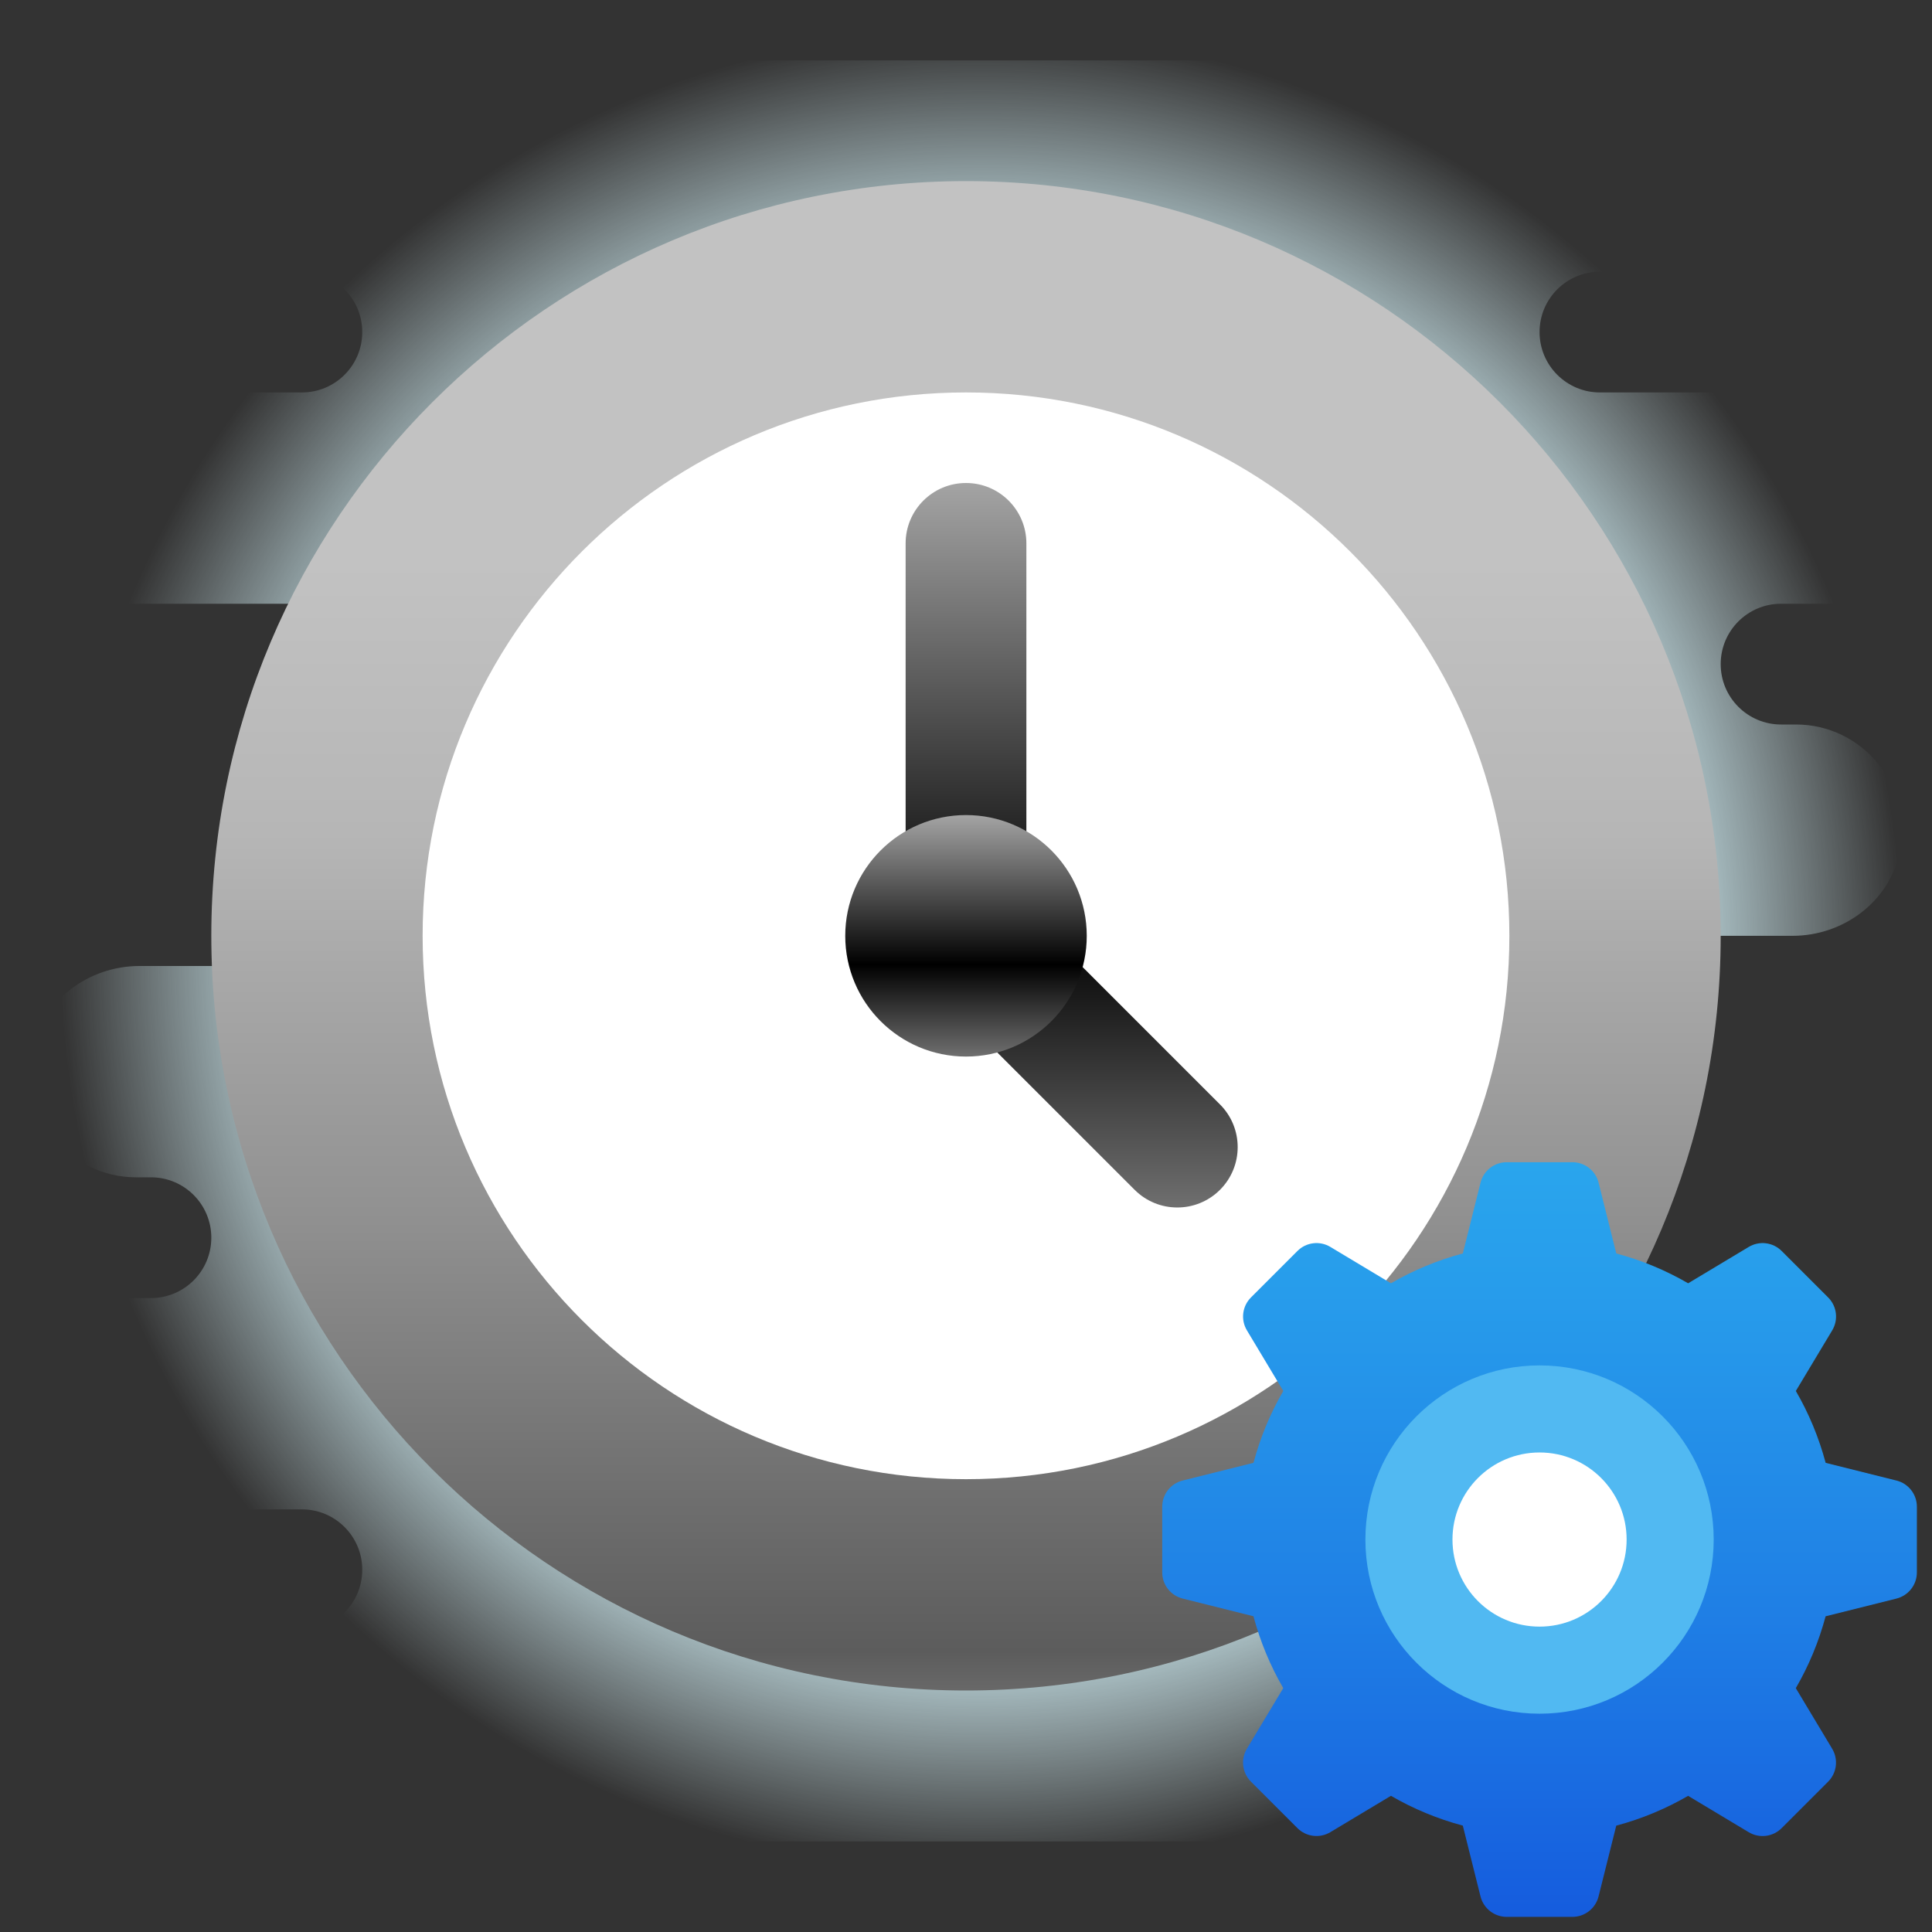<svg xmlns="http://www.w3.org/2000/svg" xmlns:xlink="http://www.w3.org/1999/xlink" viewBox="0,0,256,256" width="100px" height="100px"><rect x="0" y="0" width="256" height="256" fill="#333333" stroke="none"/><defs><radialGradient cx="32.5" cy="31.5" r="30.516" gradientUnits="userSpaceOnUse" id="color-1"><stop offset="0" stop-color="#afeeff"></stop><stop offset="0.193" stop-color="#bbf1ff"></stop><stop offset="0.703" stop-color="#d7f8ff"></stop><stop offset="1" stop-color="#e1faff" stop-opacity="0"></stop></radialGradient><linearGradient x1="32" y1="68.612" x2="32" y2="18.611" gradientUnits="userSpaceOnUse" id="color-2"><stop offset="0" stop-color="#e2e2e2"></stop><stop offset="0.278" stop-color="#5c5c5c"></stop><stop offset="0.569" stop-color="#919191"></stop><stop offset="0.82" stop-color="#b6b6b6"></stop><stop offset="1" stop-color="#c2c2c2"></stop></linearGradient><linearGradient x1="35.5" y1="16" x2="35.5" y2="40" gradientUnits="userSpaceOnUse" id="color-3"><stop offset="0" stop-color="#a4a4a4"></stop><stop offset="0.619" stop-color="#000000"></stop><stop offset="1" stop-color="#6f6f6f"></stop><stop offset="1" stop-color="#6f6f6f"></stop></linearGradient><linearGradient x1="32" y1="27" x2="32" y2="35" gradientUnits="userSpaceOnUse" id="color-4"><stop offset="0" stop-color="#a4a4a4"></stop><stop offset="0.619" stop-color="#000000"></stop><stop offset="1" stop-color="#6f6f6f"></stop><stop offset="1" stop-color="#6f6f6f"></stop></linearGradient><linearGradient x1="13" y1="26" x2="13" y2="-11.729" gradientUnits="userSpaceOnUse" id="color-5"><stop offset="0" stop-color="#155cde"></stop><stop offset="0.278" stop-color="#1f7fe5"></stop><stop offset="0.569" stop-color="#279ceb"></stop><stop offset="0.82" stop-color="#2cafef"></stop><stop offset="1" stop-color="#2eb5f0"></stop></linearGradient><linearGradient x1="13" y1="18.35" x2="13" y2="7.916" gradientUnits="userSpaceOnUse" id="color-6"><stop offset="0" stop-color="#3da1eb"></stop><stop offset="1" stop-color="#51b9f2"></stop></linearGradient></defs><g fill="none" fill-rule="nonzero" stroke="none" stroke-width="1" stroke-linecap="butt" stroke-linejoin="miter" stroke-miterlimit="10" stroke-dasharray="" stroke-dashoffset="0" font-family="none" font-weight="none" font-size="none" text-anchor="none" style="mix-blend-mode: normal"><g transform="scale(4,4)"><path d="M59,20h1.5c2.168,0 3.892,-1.998 3.422,-4.243c-0.342,-1.635 -1.866,-2.757 -3.537,-2.757h-7.385c-1.105,0 -2,-0.895 -2,-2c0,-1.105 0.895,-2 2,-2h3.385c1.67,0 3.195,-1.122 3.537,-2.757c0.47,-2.245 -1.254,-4.243 -3.422,-4.243h-22.494h-1.506h-24c-1.925,0 -3.5,1.575 -3.5,3.5c0,1.925 1.575,3.5 3.5,3.5h1.5c1.105,0 2,0.895 2,2c0,1.105 -0.895,2 -2,2h-5.385c-1.67,0 -3.195,1.122 -3.537,2.757c-0.47,2.245 1.254,4.243 3.422,4.243h13.5v12h-13.385c-1.67,0 -3.195,1.122 -3.537,2.757c-0.47,2.245 1.254,4.243 3.422,4.243h0.5c1.105,0 2,0.895 2,2c0,1.105 -0.895,2 -2,2h-0.5c-2.168,0 -3.892,1.998 -3.422,4.243c0.342,1.635 1.867,2.757 3.537,2.757h5.385c1.105,0 2,0.895 2,2c0,1.105 -0.895,2 -2,2h-1.385c-1.67,0 -3.195,1.122 -3.537,2.757c-0.47,2.245 1.254,4.243 3.422,4.243h22.494h1.506h23c1.925,0 3.5,-1.575 3.5,-3.5c0,-1.925 -1.575,-3.5 -3.5,-3.5h-0.5c-1.105,0 -2,-0.895 -2,-2c0,-1.105 0.895,-2 2,-2h4.385c1.67,0 3.195,-1.122 3.537,-2.757c0.47,-2.245 -1.254,-4.243 -3.422,-4.243h-12.5v-12h12.385c1.67,0 3.195,-1.122 3.537,-2.757c0.47,-2.245 -1.254,-4.243 -3.422,-4.243h-0.5c-1.105,0 -2,-0.895 -2,-2c0,-1.105 0.895,-2 2,-2z" fill="url(#color-1)"></path><path d="M57,31c0,13.805 -11.195,25 -25,25c-13.805,0 -25,-11.195 -25,-25c0,-13.805 11.195,-25 25,-25c13.805,0 25,11.195 25,25z" fill="url(#color-2)"></path><path d="M50,31c0,9.94 -8.06,18 -18,18c-9.94,0 -18,-8.06 -18,-18c0,-9.94 8.06,-18 18,-18c9.94,0 18,8.06 18,18z" fill="#ffffff"></path><path d="M40.414,36.586l-6,-6c-0.126,-0.126 -0.267,-0.224 -0.414,-0.309v-12.277c0,-1.105 -0.895,-2 -2,-2c-1.105,0 -2,0.895 -2,2v14c0,1.105 0.895,2 2,2c0.053,0 0.104,-0.012 0.156,-0.016l5.43,5.43c0.781,0.781 2.047,0.781 2.828,0c0.781,-0.781 0.781,-2.047 0,-2.828z" fill="url(#color-3)"></path><path d="M32,27c-2.209,0 -4,1.791 -4,4c0,2.209 1.791,4 4,4c2.209,0 4,-1.791 4,-4c0,-2.209 -1.791,-4 -4,-4z" fill="url(#color-4)"></path></g></g><g fill="none" fill-rule="nonzero" stroke="none" stroke-width="1" stroke-linecap="butt" stroke-linejoin="miter" stroke-miterlimit="10" stroke-dasharray="" stroke-dashoffset="0" font-family="none" font-weight="none" font-size="none" text-anchor="none" style="mix-blend-mode: normal"><g transform="translate(154,154) scale(3.846,3.846)" id="overlay"><path d="M25.297,10.967l-2.44,-0.61c-0.235,-0.878 -0.581,-1.708 -1.027,-2.476l1.253,-2.088c0.219,-0.365 0.162,-0.833 -0.14,-1.134l-1.601,-1.601c-0.301,-0.301 -0.769,-0.359 -1.134,-0.14l-2.088,1.253c-0.768,-0.446 -1.598,-0.792 -2.476,-1.027l-0.61,-2.44c-0.104,-0.414 -0.476,-0.704 -0.902,-0.704h-2.264c-0.426,0 -0.797,0.29 -0.901,0.703l-0.61,2.44c-0.878,0.235 -1.708,0.581 -2.476,1.028l-2.088,-1.253c-0.365,-0.219 -0.833,-0.162 -1.134,0.14l-1.601,1.601c-0.302,0.301 -0.359,0.769 -0.14,1.134l1.253,2.088c-0.446,0.768 -0.792,1.598 -1.027,2.476l-2.44,0.61c-0.414,0.103 -0.704,0.475 -0.704,0.901v2.264c0,0.426 0.29,0.797 0.703,0.901l2.44,0.61c0.235,0.878 0.581,1.708 1.027,2.476l-1.253,2.088c-0.219,0.365 -0.162,0.833 0.14,1.134l1.601,1.601c0.301,0.301 0.769,0.359 1.134,0.14l2.088,-1.253c0.768,0.446 1.598,0.792 2.476,1.027l0.61,2.44c0.104,0.414 0.476,0.704 0.902,0.704h2.264c0.426,0 0.797,-0.29 0.901,-0.703l0.61,-2.44c0.878,-0.235 1.708,-0.581 2.476,-1.027l2.088,1.253c0.365,0.219 0.833,0.162 1.134,-0.14l1.601,-1.601c0.301,-0.301 0.359,-0.769 0.14,-1.134l-1.253,-2.088c0.446,-0.768 0.792,-1.598 1.027,-2.476l2.44,-0.61c0.414,-0.104 0.704,-0.476 0.704,-0.902v-2.264c0,-0.426 -0.29,-0.798 -0.703,-0.901z" fill="url(#color-5)"></path><path transform="translate(13,13)" d="M-6,0c0,-3.314 2.686,-6 6,-6c3.314,0 6,2.686 6,6c0,3.314 -2.686,6 -6,6c-3.314,0 -6,-2.686 -6,-6z" fill="url(#color-6)"></path><path transform="translate(13,13)" d="M-3,0c0,-1.657 1.343,-3 3,-3c1.657,0 3,1.343 3,3c0,1.657 -1.343,3 -3,3c-1.657,0 -3,-1.343 -3,-3z" fill="#ffffff"></path></g></g></svg>